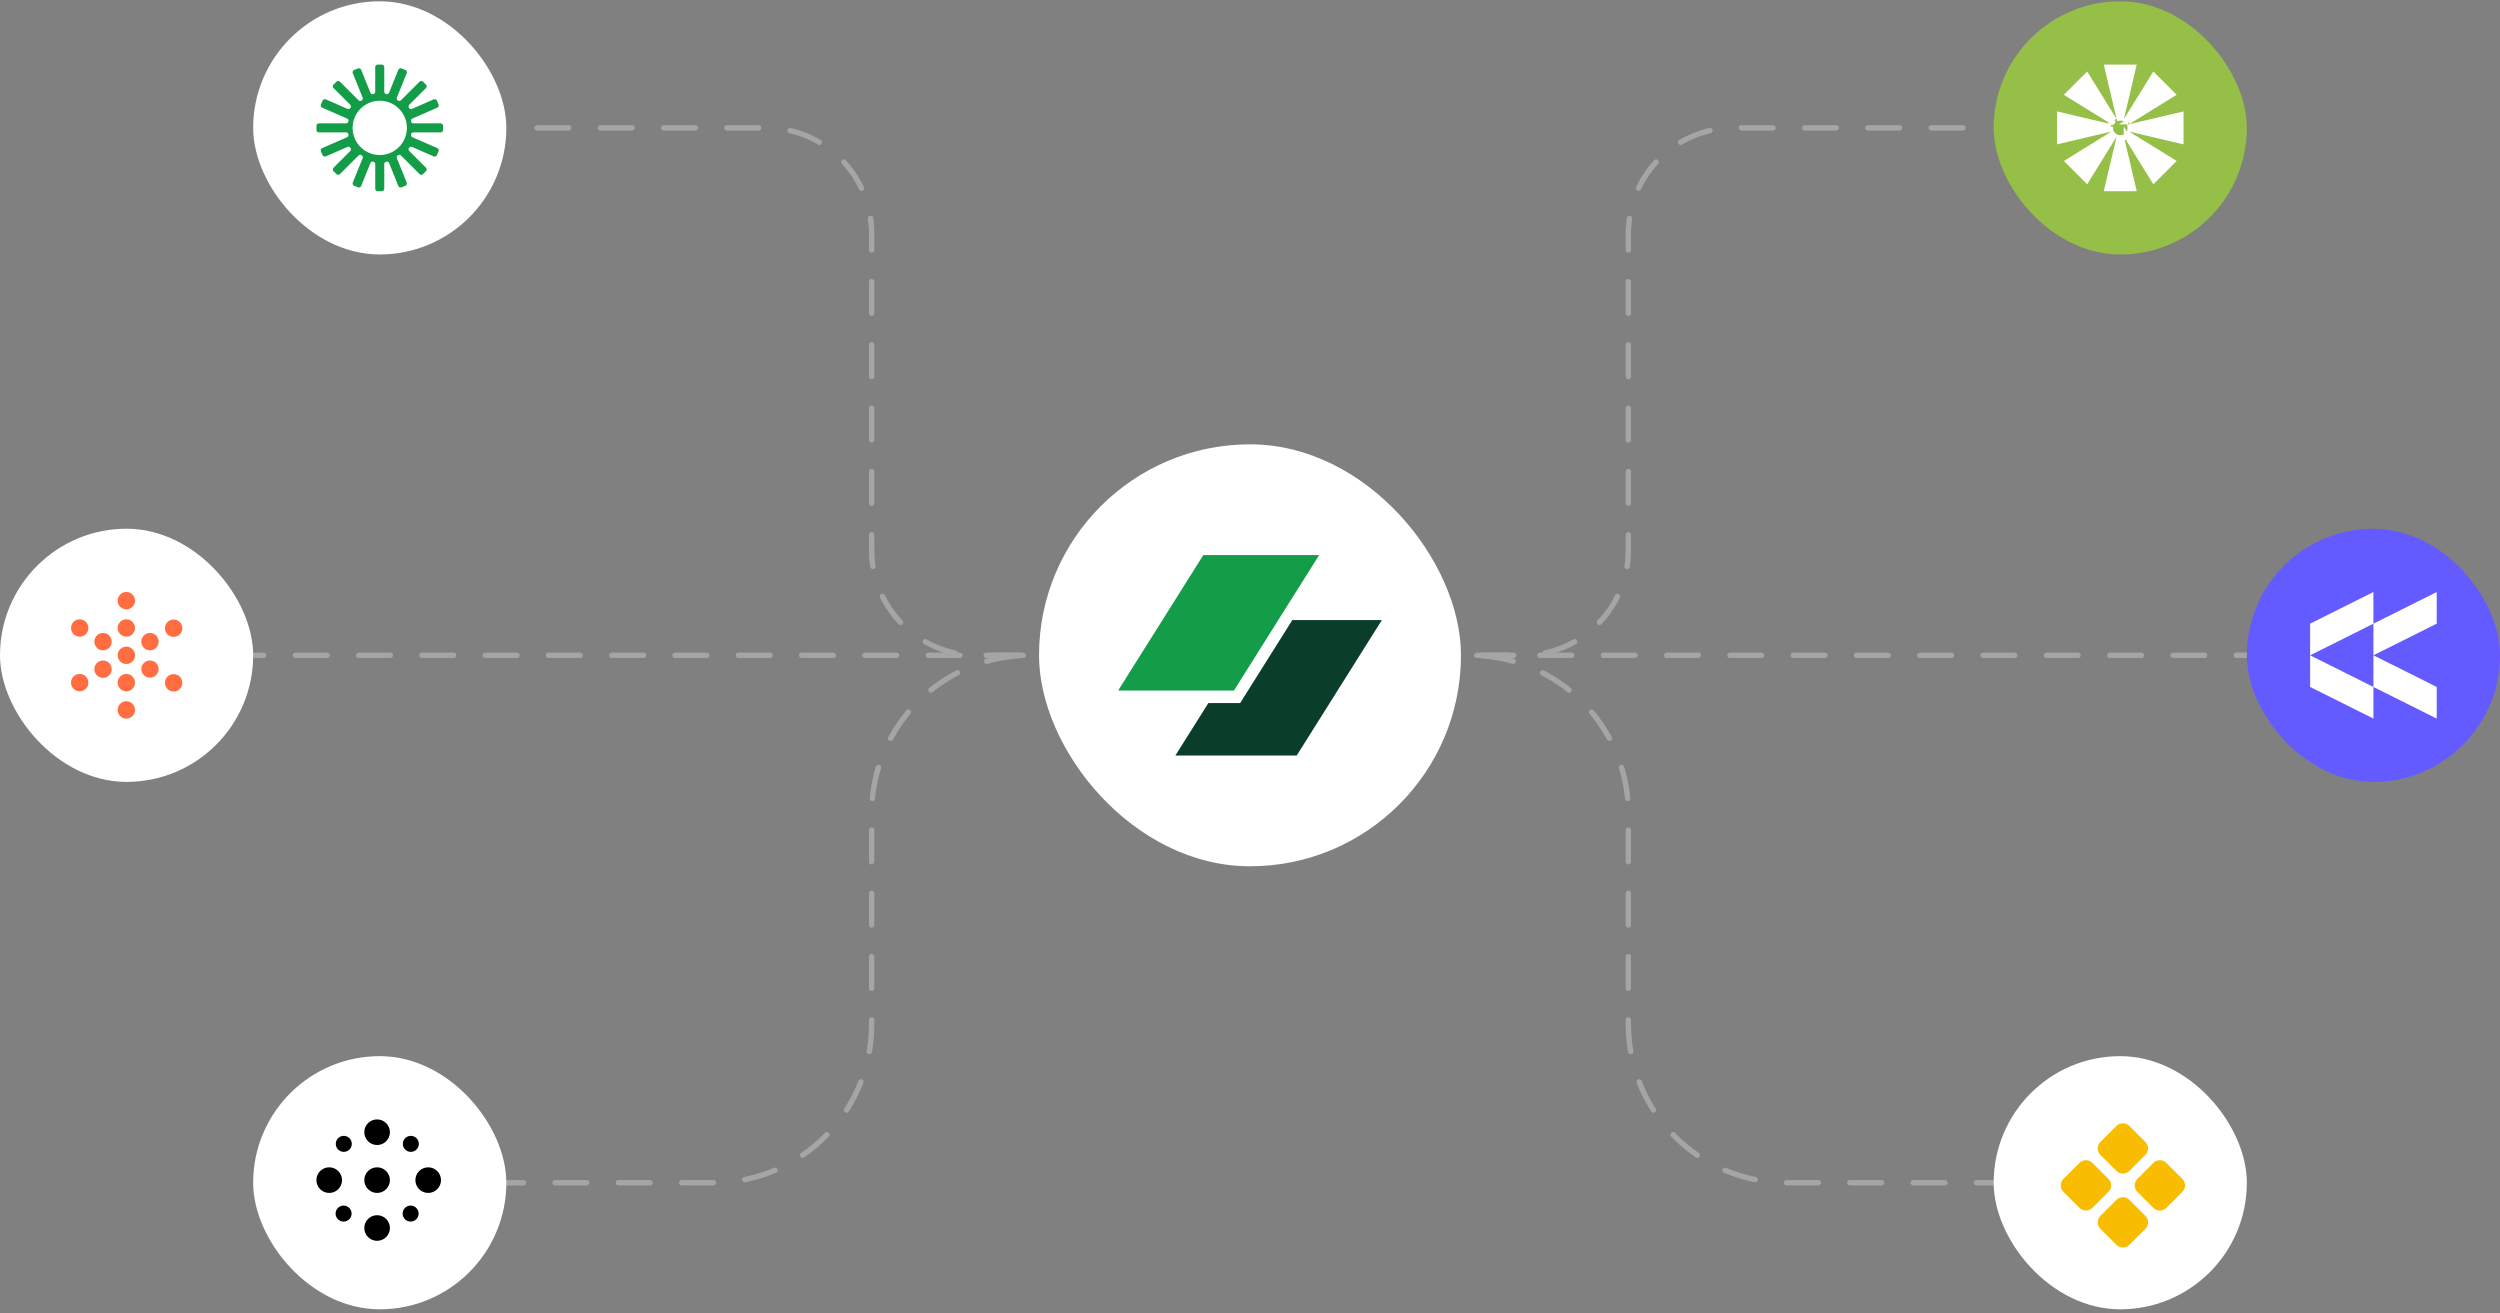 <svg xmlns="http://www.w3.org/2000/svg" width="474" height="249" fill="none"><rect width="100%" height="100%" fill="#808080" stroke="none"/><path stroke="#CCCFCE" stroke-dasharray="6 6" stroke-linecap="round" stroke-linejoin="round" d="M229 124.246h-43.74c-11.046 0-20-8.954-20-20v-60c0-11.046-8.954-20-20-20H96"/><path stroke="#000" stroke-dasharray="6 6" stroke-linecap="round" stroke-linejoin="round" stroke-opacity=".2" d="M229 124.246h-43.74c-11.046 0-20-8.954-20-20v-60c0-11.046-8.954-20-20-20H96"/><rect width="47" height="47" x="48.5" y=".746" fill="#fff" rx="23.5"/><rect width="47" height="47" x="48.5" y=".746" stroke="#fff" rx="23.5"/><g clip-path="url(#a)"><path fill="#139D49" fill-rule="evenodd" d="M72.377 12.246a.48.48 0 0 1 .48.48v4.641c0 .528.728.67.925.18l1.739-4.303a.48.48 0 0 1 .625-.265l.699.282a.48.48 0 0 1 .265.625l-1.853 4.588c-.196.484.414.888.784.519l3.499-3.499a.48.48 0 0 1 .679 0l.533.534a.48.48 0 0 1 0 .678l-3.142 3.142c-.375.375.046.992.532.78l4.071-1.78a.48.48 0 0 1 .632.248l.302.691a.48.48 0 0 1-.247.632l-4.692 2.05c-.477.208-.328.92.192.92h5.12a.48.48 0 0 1 .48.48v.754a.48.48 0 0 1-.48.48H78.4c-.52 0-.668.712-.192.92l4.692 2.05a.48.48 0 0 1 .247.632l-.302.691a.48.48 0 0 1-.632.248l-4.071-1.78c-.486-.212-.907.405-.532.78l3.142 3.142a.48.48 0 0 1 0 .679l-.533.533a.48.48 0 0 1-.68 0L76.042 29.5c-.37-.37-.98.034-.784.519l1.853 4.587a.48.48 0 0 1-.265.625l-.7.283a.48.48 0 0 1-.624-.266l-1.739-4.303c-.197-.489-.925-.347-.925.18v4.641a.48.48 0 0 1-.48.48h-.754a.48.48 0 0 1-.48-.48v-4.64c0-.528-.728-.67-.925-.18l-1.739 4.302a.48.48 0 0 1-.625.266l-.699-.283a.48.48 0 0 1-.265-.625l1.853-4.587c.196-.485-.414-.89-.784-.52L64.46 33a.48.48 0 0 1-.679 0l-.533-.534a.48.48 0 0 1 0-.68l3.142-3.14c.375-.376-.046-.992-.532-.78l-4.071 1.779a.48.48 0 0 1-.632-.248l-.302-.691a.48.48 0 0 1 .247-.632l4.692-2.05c.477-.208.328-.92-.192-.92h-5.12a.48.48 0 0 1-.48-.48v-.754a.48.48 0 0 1 .48-.48h5.12c.52 0 .669-.712.192-.92L61.1 20.42a.48.48 0 0 1-.247-.632l.302-.69a.48.48 0 0 1 .632-.249l4.071 1.78c.486.212.907-.405.532-.78l-3.142-3.142a.48.48 0 0 1 0-.678l.533-.534a.48.48 0 0 1 .68 0l3.498 3.499c.37.37.98-.035.784-.52l-1.853-4.587a.48.48 0 0 1 .265-.625l.7-.282a.48.48 0 0 1 .624.265l1.739 4.303c.197.49.925.348.925-.18v-4.64a.48.48 0 0 1 .48-.48h.754ZM72 29.39a5.143 5.143 0 1 0 0-10.286 5.143 5.143 0 0 0 0 10.286Z" clip-rule="evenodd"/></g><path stroke="#CCCFCE" stroke-dasharray="6 6" stroke-linecap="round" stroke-linejoin="round" d="M218 124.246H48"/><path stroke="#000" stroke-dasharray="6 6" stroke-linecap="round" stroke-linejoin="round" stroke-opacity=".2" d="M218 124.246H48"/><rect width="48" height="48" y="100.246" fill="#fff" rx="24"/><path fill="#FF6D41" d="M25.595 124.246a1.642 1.642 0 1 1-3.284 0 1.642 1.642 0 0 1 3.284 0Zm4.485 2.59a1.643 1.643 0 1 1-3.286-.001 1.643 1.643 0 0 1 3.285.001Zm4.483 2.589a1.642 1.642 0 1 1-3.283 0 1.642 1.642 0 0 1 3.283 0Zm-13.389-7.768a1.642 1.642 0 1 1-3.284 0 1.642 1.642 0 0 1 3.284 0Zm-4.421-2.59a1.642 1.642 0 1 1-3.284 0 1.642 1.642 0 0 1 3.284 0Zm4.421 7.769a1.643 1.643 0 1 1-3.285-.001 1.643 1.643 0 0 1 3.285.001Zm-4.421 2.589a1.642 1.642 0 1 1-3.284 0 1.642 1.642 0 0 1 3.284 0Zm13.327-7.768a1.642 1.642 0 1 1-3.285 0 1.642 1.642 0 0 1 3.284 0Zm4.483-2.59a1.642 1.642 0 1 1-3.283 0 1.642 1.642 0 0 1 3.283 0Zm-8.968 10.358a1.642 1.642 0 1 1-3.284 0 1.642 1.642 0 0 1 3.284 0Zm0 5.179a1.642 1.642 0 1 1-3.284 0 1.642 1.642 0 0 1 3.284 0Zm0-15.537a1.642 1.642 0 1 1-3.284 0 1.642 1.642 0 0 1 3.284 0Zm0-5.179a1.642 1.642 0 1 1-3.284 0 1.642 1.642 0 0 1 3.284 0Z"/><path stroke="#CCCFCE" stroke-dasharray="6 6" stroke-linecap="round" stroke-linejoin="round" d="M229 124.246h-33.74c-16.568 0-30 13.432-30 30v40c0 16.569-13.431 30-30 30H96"/><path stroke="#000" stroke-dasharray="6 6" stroke-linecap="round" stroke-linejoin="round" stroke-opacity=".2" d="M229 124.246h-33.74c-16.568 0-30 13.432-30 30v40c0 16.569-13.431 30-30 30H96"/><rect width="47" height="47" x="48.5" y="200.746" fill="#fff" rx="23.5"/><rect width="47" height="47" x="48.5" y="200.746" stroke="#fff" rx="23.5"/><g fill="#000" clip-path="url(#b)"><path d="M71.5 217.088a2.421 2.421 0 1 0 0-4.842 2.421 2.421 0 0 0 0 4.842Zm0 9.086a2.421 2.421 0 1 0 0-4.842 2.421 2.421 0 0 0 0 4.842Zm-9.079 0a2.421 2.421 0 1 0 0-4.842 2.421 2.421 0 0 0 0 4.842Zm18.766 0a2.421 2.421 0 1 0 0-4.842 2.421 2.421 0 0 0 0 4.842Zm-3.33-7.784a1.514 1.514 0 1 0-.001-3.027 1.514 1.514 0 0 0 0 3.027Zm0 13.218a1.513 1.513 0 1 0 0-3.026 1.513 1.513 0 0 0 0 3.026Zm-12.711 0a1.513 1.513 0 1 0 0-3.026 1.513 1.513 0 0 0 0 3.026Zm0-13.218a1.514 1.514 0 1 0-.001-3.027 1.514 1.514 0 0 0 .001 3.027Zm6.354 16.862a2.421 2.421 0 1 0 0-4.842 2.421 2.421 0 0 0 0 4.842Z"/></g><path stroke="#CCCFCE" stroke-dasharray="6 6" stroke-linecap="round" stroke-linejoin="round" d="M256 124.246h170"/><path stroke="#000" stroke-dasharray="6 6" stroke-linecap="round" stroke-linejoin="round" stroke-opacity=".2" d="M256 124.246h170"/><rect width="48" height="48" x="426" y="100.246" fill="#635BFF" rx="24"/><path fill="#fff" stroke="#fff" d="M461.5 130.555v4.882l-11-5.5v-4.882l11 5.5Zm-11-7.118v-4.882l11-5.5v4.882l-11 5.5Zm-12 1.618 11 5.5v4.882l-11-5.5v-4.882Zm11-7.118-11 5.5v-4.882l11-5.5v4.882Z"/><path stroke="#CCCFCE" stroke-dasharray="6 6" stroke-linecap="round" stroke-linejoin="round" d="M245 124.246h43.74c11.046 0 20-8.954 20-20v-60c0-11.046 8.954-20 20-20H378"/><path stroke="#000" stroke-dasharray="6 6" stroke-linecap="round" stroke-linejoin="round" stroke-opacity=".2" d="M245 124.246h43.74c11.046 0 20-8.954 20-20v-60c0-11.046 8.954-20 20-20H378"/><rect width="48" height="48" x="378" y=".246" fill="#95BF46" rx="24"/><path fill="#fff" stroke="#fff" d="m404.495 12.746-2.271 9.642a1.874 1.874 0 0 0-.448 0l-2.271-9.642h4.99Zm-1.023 10.345a1.854 1.854 0 0 0-.317-.317l5.212-8.424 3.529 3.529-8.424 5.212Zm4.877-8.759Zm-4.478 9.914c0-.076-.004-.15-.013-.224l9.642-2.271v4.99l-9.642-2.27c.009-.074.013-.149.013-.225Zm9.654 2.501Zm-10.37-1.029c.118-.092.225-.199.317-.317l8.424 5.212-3.529 3.53-5.212-8.425Zm-1.155.4c.076 0 .151-.005.224-.014l2.271 9.642h-4.99l2.271-9.642c.073.01.148.014.224.014Zm-1.472-.717c.092.118.199.225.317.317l-5.212 8.424-3.529-3.529 8.424-5.212Zm-8.442 5.194Zm8.043-6.349c0 .076.004.15.013.224l-9.642 2.271v-4.99l9.642 2.27a1.844 1.844 0 0 0-.013.225Zm.716-1.472a1.829 1.829 0 0 0-.317.317l-8.424-5.212 3.529-3.53 5.212 8.425Zm-5.194-8.442Zm-.031-.004Zm8.881-1.607Z"/><path stroke="#CCCFCE" stroke-dasharray="6 6" stroke-linecap="round" stroke-linejoin="round" d="M245 124.246h33.74c16.568 0 30 13.432 30 30v40c0 16.569 13.431 30 30 30H378"/><path stroke="#000" stroke-dasharray="6 6" stroke-linecap="round" stroke-linejoin="round" stroke-opacity=".2" d="M245 124.246h33.74c16.568 0 30 13.432 30 30v40c0 16.569 13.431 30 30 30H378"/><rect width="47" height="47" x="378.5" y="200.746" fill="#fff" rx="23.5"/><rect width="47" height="47" x="378.5" y="200.746" stroke="#fff" rx="23.5"/><g clip-path="url(#c)"><path fill="#F8BD00" d="M410.747 229.002a1.75 1.75 0 0 1-2.475 0l-3.017-3.017a1.75 1.75 0 0 1 0-2.475l3.017-3.017a1.75 1.75 0 0 1 2.475 0l3.017 3.017a1.75 1.75 0 0 1 0 2.475l-3.017 3.017Zm-14.016 0a1.75 1.75 0 0 1-2.475 0l-3.017-3.017a1.75 1.75 0 0 1 0-2.475l3.017-3.017a1.75 1.75 0 0 1 2.475 0l3.017 3.017a1.75 1.75 0 0 1 0 2.475l-3.017 3.017Zm7.008 7.008a1.75 1.75 0 0 1-2.475 0l-3.017-3.017a1.75 1.75 0 0 1 0-2.475l3.017-3.017a1.75 1.75 0 0 1 2.475 0l3.017 3.017a1.75 1.75 0 0 1 0 2.475l-3.017 3.017Zm0-14.016a1.75 1.75 0 0 1-2.475 0l-3.017-3.017a1.75 1.75 0 0 1 0-2.475l3.017-3.017a1.75 1.75 0 0 1 2.475 0l3.017 3.017a1.75 1.75 0 0 1 0 2.475l-3.017 3.017Z"/></g><rect width="80" height="80" x="197" y="84.246" fill="#fff" rx="40"/><path fill="#139D49" d="M228.146 105.246h21.961l-16.146 25.676H212l16.146-25.676Z"/><path fill="#0A3D2A" d="m229.105 133.301-6.253 9.945h23.002L262 117.57h-16.977l-9.893 15.731h-6.025Z"/><defs><clipPath id="a"><path fill="#fff" d="M60 12.246h24v24H60z"/></clipPath><clipPath id="b"><path fill="#fff" d="M60 212.246h24v24H60z"/></clipPath><clipPath id="c"><path fill="#fff" d="M390 212.246h25v25h-25z"/></clipPath></defs></svg>
